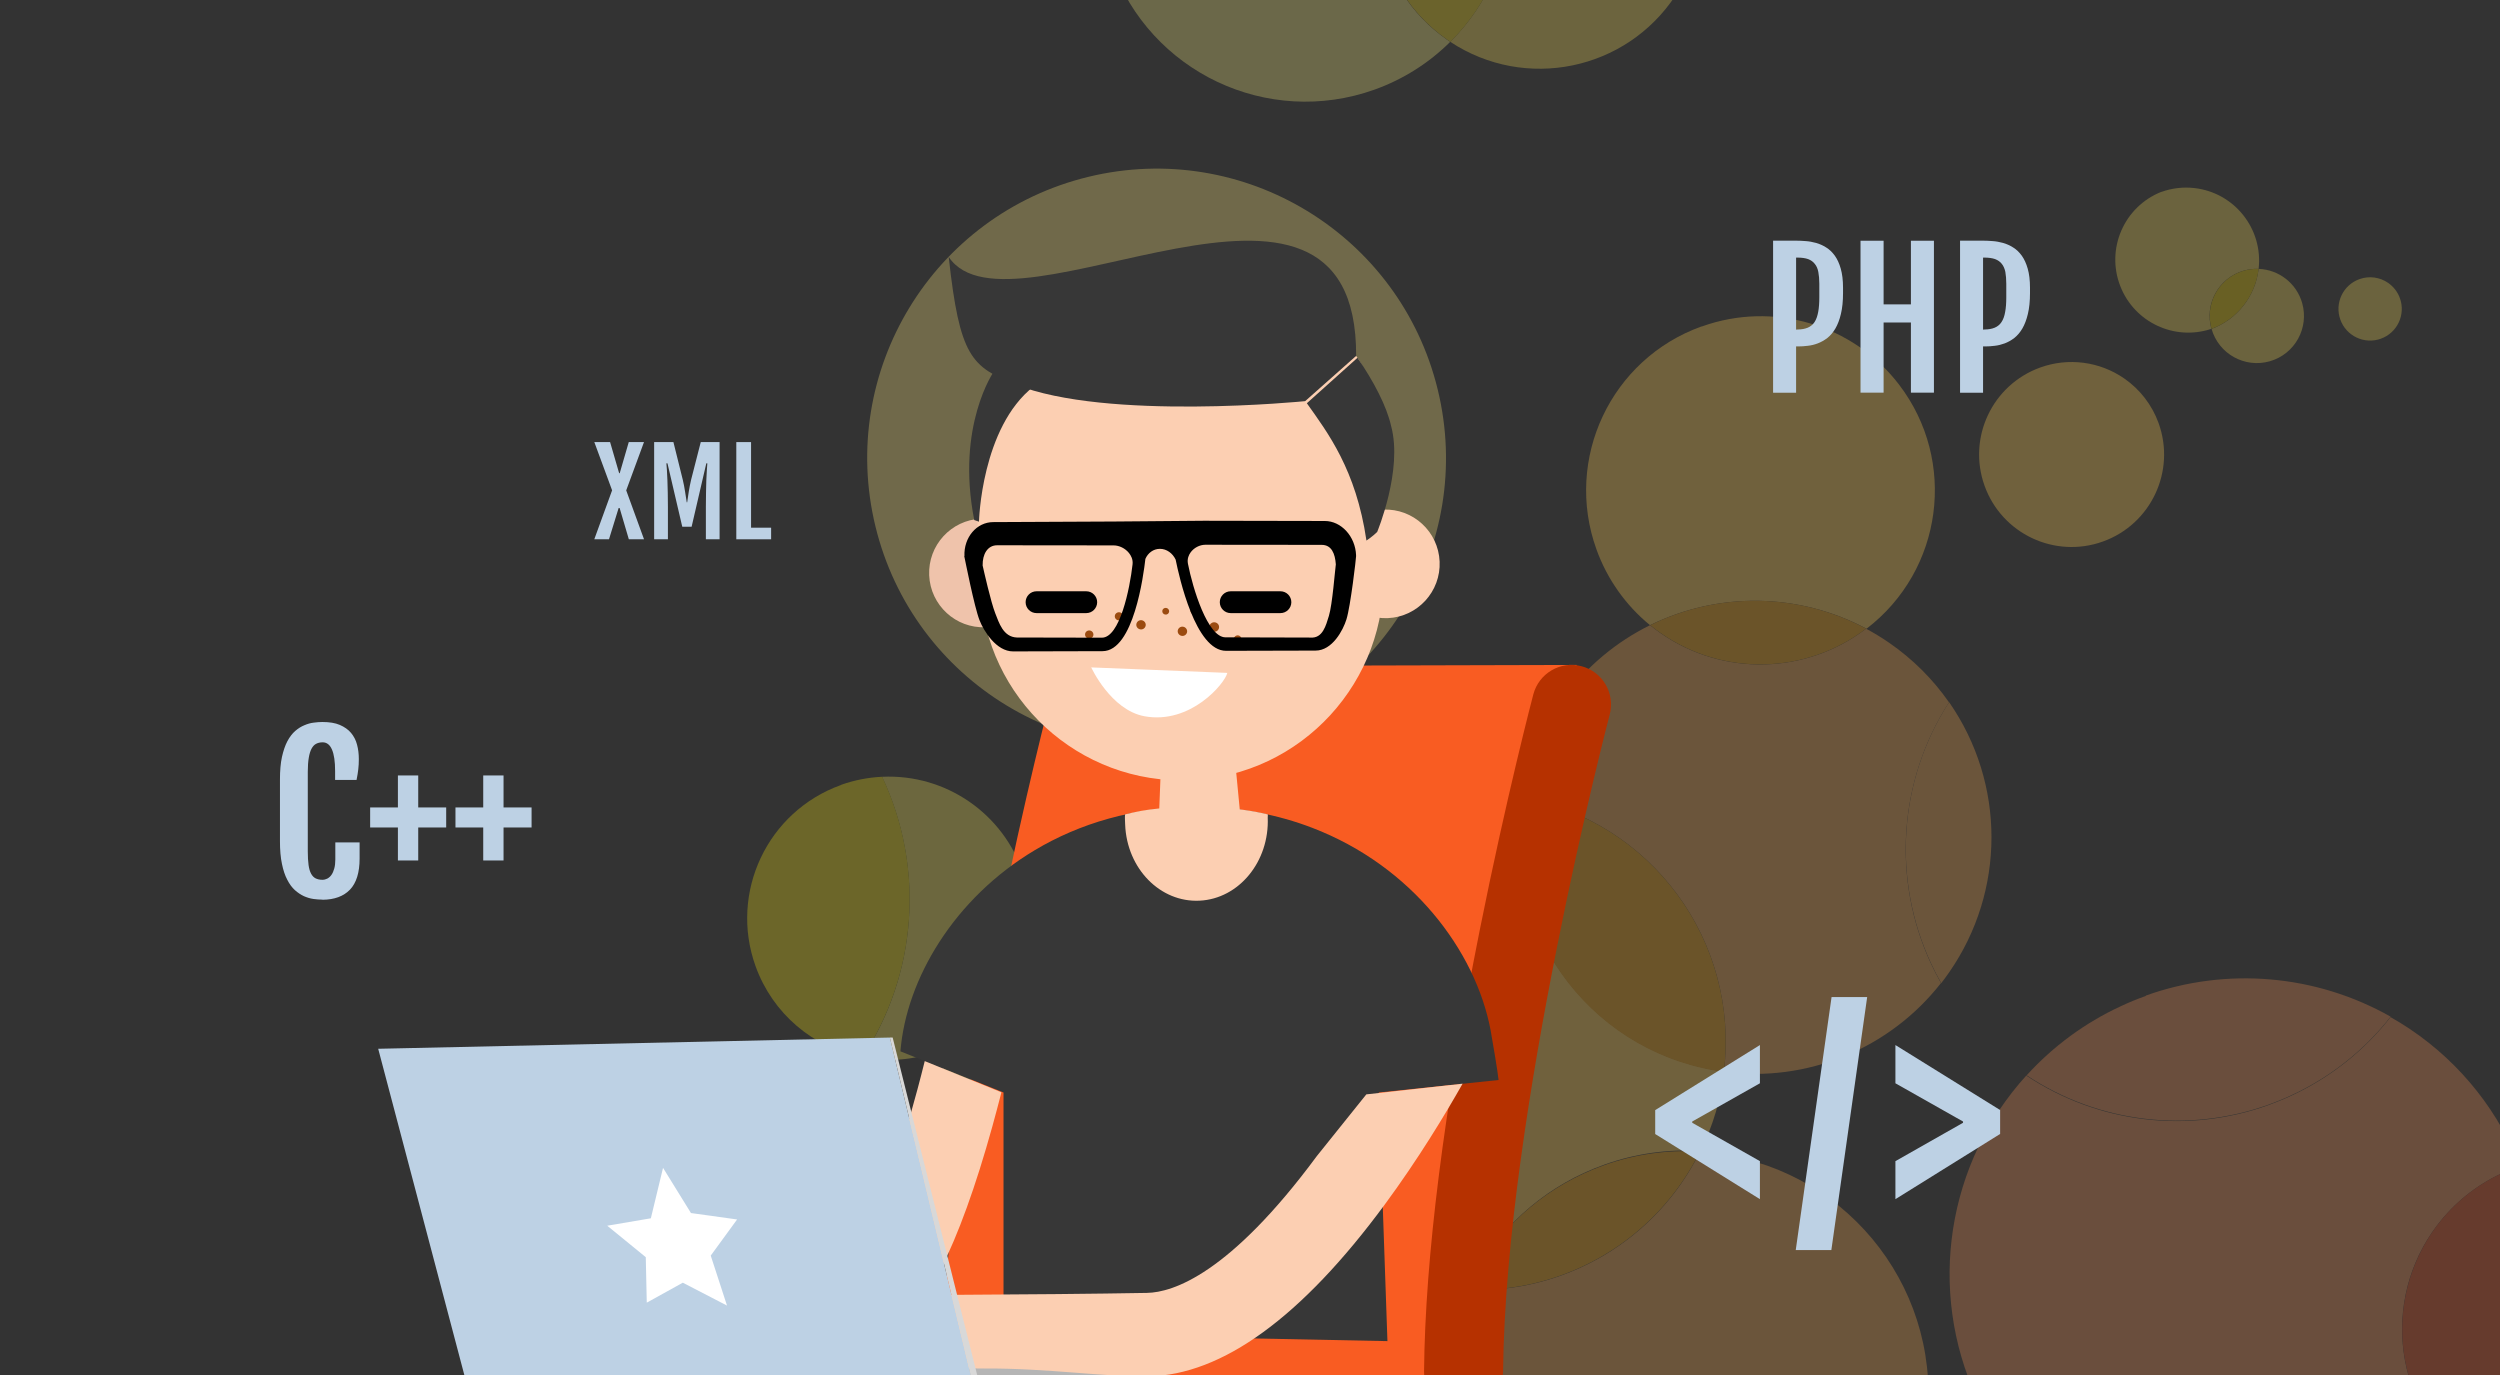 <svg width="509" height="280" viewBox="0 0 509 280" fill="none" xmlns="http://www.w3.org/2000/svg">
<rect x="0" y="0" width="509" height="280" fill="#333333" stroke="none"/>
<g clip-path="url(#clip0_2594_562)">
<g style="mix-blend-mode:luminosity" opacity="0.3" clip-path="url(#clip1_2594_562)">
<path d="M412.596 218.931C396.35 236.792 392.353 262.633 402.445 284.564C425.987 279.676 449.035 294.8 453.923 318.341C454.004 318.731 454.08 319.121 454.148 319.513C462.02 319.909 469.888 318.744 477.305 316.085C479.037 315.464 480.764 314.77 482.451 313.969C490.288 310.34 497.248 305.059 502.854 298.486C487.48 286.771 484.514 264.808 496.229 249.434C499.66 244.928 504.138 241.325 509.271 238.928C510.268 238.477 511.266 238.053 512.268 237.702L513.074 237.423C512.63 236.304 512.151 235.193 511.639 234.081C506.365 222.695 497.65 213.251 486.716 207.084C481.35 213.933 474.431 219.408 466.537 223.066C464.973 223.799 463.398 224.433 461.815 225.013C445.386 230.905 427.139 228.682 412.604 219.022" fill="#EA8E53"/>
<path d="M396.71 286.164C395.455 286.623 394.216 287.128 392.986 287.688L392.219 288.07C390.776 303.999 381.689 318.232 367.85 326.25C367.672 336.048 370.795 345.62 376.713 353.425C380.278 350.332 384.258 347.756 388.539 345.772C389.956 345.102 391.406 344.508 392.859 343.987C410.823 337.551 430.878 341.778 444.713 354.922C452.964 345.048 456.436 332.031 454.191 319.36C431.884 318.259 412.023 304.888 402.613 284.636L402.589 284.405C400.643 284.813 398.726 285.358 396.853 286.027" fill="#E6804E"/>
<path d="M402.468 284.541L402.488 284.773C411.903 305.029 431.76 318.4 454.071 319.5C449.831 295.834 427.206 280.082 403.536 284.323C403.144 284.395 402.753 284.467 402.363 284.547" fill="#DE4621"/>
<path d="M346.419 66.469C327.984 73.09 318.408 93.4 325.028 111.831C327.2 117.879 330.972 123.222 335.944 127.288C349.898 120.414 366.309 120.685 380.026 128.011C395.582 116.109 398.539 93.848 386.638 78.296C377.265 66.047 361.042 61.259 346.519 66.459" fill="#FFCC54"/>
<path d="M513.072 237.41C521.223 258.066 517.337 281.533 502.96 298.461C512.368 305.612 524.751 307.532 535.884 303.565C536.888 303.2 537.885 302.791 538.881 302.339C541.061 301.326 543.127 300.094 545.055 298.658C541.517 290.321 545.253 280.684 553.481 276.908L554.903 276.316C556.181 275.856 557.512 275.556 558.864 275.422C561.527 256.291 548.173 238.625 529.042 235.961C523.741 235.224 518.339 235.715 513.258 237.392" fill="#E98B4A"/>
<path d="M512.294 237.687C511.286 238.035 510.293 238.462 509.297 238.913C491.778 247.087 484.206 267.913 492.378 285.427C494.774 290.561 498.376 295.035 502.882 298.466C517.26 281.543 521.15 258.074 512.994 237.415L512.188 237.694" fill="#DF4C1F"/>
<path d="M179.596 158.182C188.296 176.623 186.777 198.26 175.578 215.298C180.641 216.26 185.871 215.848 190.723 214.106L191.376 213.868C189.646 199.644 196.274 185.693 208.394 178.047C204.381 165.689 192.598 157.544 179.622 158.153" fill="#F0E257"/>
<path d="M283.734 164.523C273.805 168.072 265.243 174.643 259.253 183.322C258.536 184.37 257.851 185.429 257.206 186.506C268.399 200.753 267.657 220.997 255.444 234.382C259.239 242.113 264.954 248.736 272.045 253.625C273.796 254.863 275.627 255.989 277.522 256.996C281.072 257.704 284.479 259.004 287.599 260.843C291.217 261.79 294.931 262.328 298.67 262.45C303.574 252.018 312.001 243.653 322.469 238.821C323.86 238.18 325.268 237.606 326.693 237.101C332.953 234.863 339.598 233.921 346.233 234.334C348.746 229.247 350.379 223.766 351.059 218.135C324.665 214.654 306.092 190.434 309.573 164.04C309.655 163.439 309.745 162.836 309.846 162.24C301.126 160.684 292.148 161.436 283.808 164.426" fill="#FFCC54"/>
<path d="M302.288 -50.185C300.735 -49.631 299.23 -48.958 297.779 -48.178C311.813 -31.503 310.724 -6.853 295.276 8.518C310.514 18.584 331.026 14.386 341.09 -0.856C351.155 -16.094 346.958 -36.606 331.716 -46.67C323.012 -52.417 312.102 -53.724 302.288 -50.185Z" fill="#F2D856"/>
<path d="M436.9 202.769C435.169 203.389 433.441 204.084 431.754 204.884C424.503 208.246 418.001 213.025 412.624 218.934C427.159 228.594 445.406 230.812 461.835 224.925C463.414 224.346 465.016 223.71 466.558 222.977C474.453 219.324 481.366 213.846 486.732 206.996C471.533 198.39 453.342 196.818 436.896 202.695" fill="#EA8E53"/>
<path d="M335.944 127.288C322.119 134.117 312.389 147.144 309.769 162.343C336.151 167.109 354.23 191.63 350.983 218.242C367.88 220.454 384.686 213.574 395.184 200.155C394.467 198.889 393.79 197.575 393.153 196.215C385.156 179.021 386.539 158.928 396.822 142.996C393.529 138.266 389.41 134.169 384.667 130.893C383.147 129.841 381.564 128.873 379.934 128.001C367.705 137.342 350.857 137.739 338.201 128.984C337.43 128.451 336.679 127.885 335.955 127.295" fill="#EEA44E"/>
<path d="M340.961 125.162C339.26 125.775 337.592 126.483 335.97 127.286C336.695 127.877 337.445 128.438 338.217 128.975C350.871 137.726 367.72 137.329 379.949 127.988C367.947 121.578 353.792 120.55 340.987 125.155" fill="#EEA110"/>
<path d="M309.769 162.343C305.294 188.588 322.936 213.49 349.183 217.969C349.779 218.07 350.382 218.16 350.983 218.242C354.23 191.63 336.151 167.109 309.77 162.347" fill="#EEA110"/>
<path d="M396.795 143.016C386.54 158.965 385.188 179.055 393.204 196.235C393.824 197.581 394.501 198.89 395.235 200.17C395.807 199.427 396.363 198.674 396.899 197.897C408.332 181.384 408.32 159.506 396.871 143.007" fill="#EEA44E"/>
<path d="M260.248 258.171C259.315 258.5 258.398 258.876 257.5 259.295C251.129 262.238 245.897 267.196 242.621 273.407C252.679 280.099 255.408 293.675 248.721 303.732C247.761 305.174 246.629 306.499 245.358 307.677C253.812 318.914 268.588 323.352 281.833 318.63C282.754 318.308 283.671 317.932 284.581 317.506C290.463 314.784 295.377 310.34 298.673 304.761L298.483 304.361C293.268 293.16 292.48 280.403 296.271 268.643C293.884 265.533 290.949 262.887 287.603 260.842C284.178 259.909 280.857 258.616 277.703 256.98C271.922 255.76 265.918 256.165 260.356 258.154" fill="#EEA44E"/>
<path d="M277.599 256.991C280.786 258.629 284.139 259.919 287.599 260.843C284.534 259.019 281.191 257.712 277.699 256.981" fill="#EEA110"/>
<path d="M415.415 74.816C405.627 78.331 400.543 89.113 404.057 98.901C407.571 108.69 418.354 113.773 428.142 110.259C437.931 106.745 443.014 95.963 439.5 86.174C438.173 82.477 435.721 79.29 432.491 77.054C427.494 73.594 421.134 72.761 415.411 74.817" fill="#FFCC54"/>
<path d="M202.546 236.179C201.943 236.87 201.375 237.593 200.852 238.348C193.114 249.548 195.917 264.901 207.118 272.639C209.514 274.296 212.19 275.514 215.016 276.239C216.822 274.415 218.931 272.922 221.253 271.827C221.862 271.54 222.488 271.285 223.127 271.065C227.703 269.432 232.689 269.372 237.302 270.894C245.214 263.923 247.819 252.693 243.78 242.949C242.719 243.439 241.646 243.881 240.556 244.272C227.372 248.96 212.677 245.827 202.549 236.174" fill="#F0D16C"/>
<path d="M215.593 174.586C213.073 175.478 210.659 176.637 208.39 178.048C213.116 192.608 205.643 208.321 191.365 213.843C192.388 222.35 196.342 230.238 202.539 236.153C211.467 225.886 227.024 224.803 237.29 233.726C240.154 236.218 242.405 239.337 243.866 242.844C248.256 240.791 252.198 237.89 255.459 234.309C247.966 219.069 248.625 201.081 257.215 186.43C247.328 173.962 230.585 169.193 215.616 174.585" fill="#FFD354"/>
<path d="M208.39 178.048C196.277 185.688 189.651 199.625 191.37 213.842C205.642 208.317 213.116 192.608 208.39 178.048Z" fill="#F0DA00"/>
<path d="M257.202 186.507C248.606 201.155 247.947 219.144 255.446 234.386C267.654 221.002 268.4 200.753 257.202 186.507Z" fill="#F4BF00"/>
<path d="M212.753 229.189C208.808 230.608 205.298 233.014 202.551 236.182C212.69 245.866 227.431 248.997 240.634 244.271C241.72 243.882 242.794 243.444 243.858 242.948C238.818 230.802 225.132 224.747 212.757 229.188" fill="#EFC511"/>
<path d="M346.13 234.466C337.263 252.438 318.62 263.478 298.601 262.611C297.693 264.57 296.91 266.587 296.262 268.645C304.478 279.075 305.44 293.486 298.677 304.913C300.518 308.793 302.858 312.416 305.643 315.689C307.186 314.579 308.836 313.625 310.571 312.845C311.383 312.458 312.217 312.124 313.07 311.847C327.822 306.554 344.071 314.222 349.363 328.974C349.78 330.132 350.118 331.314 350.378 332.515C353.624 332.046 356.814 331.252 359.905 330.143C361.33 329.638 362.738 329.063 364.129 328.418C365.52 327.778 366.834 327.101 368.064 326.388C368.393 310.102 377.799 295.363 392.433 288.208C394.87 261.096 374.865 237.141 347.753 234.703C347.25 234.659 346.744 234.624 346.244 234.592" fill="#EEA44E"/>
<path d="M326.595 237.236C325.17 237.741 323.762 238.316 322.371 238.96C311.909 243.791 303.482 252.161 298.573 262.59C318.584 263.445 337.217 252.421 346.103 234.472C339.468 234.06 332.819 235.002 326.564 237.244" fill="#EEA110"/>
<path d="M296.263 268.645C292.436 280.451 293.23 293.271 298.488 304.518L298.679 304.918C305.436 293.487 304.475 279.08 296.259 268.651" fill="#E15B1D"/>
<path d="M440.079 39.047C432.446 42.06 428.701 50.686 431.714 58.319C434.593 65.608 442.638 69.41 450.097 67.001L450.252 66.987C448.782 61.897 451.717 56.578 456.807 55.108C457.797 54.82 458.83 54.694 459.858 54.737C460.79 46.587 454.937 39.221 446.787 38.289C444.521 38.031 442.229 38.296 440.083 39.064" fill="#EDD356"/>
<path d="M251.652 -60.584C229.886 -52.791 218.56 -28.825 226.353 -7.06C234.146 14.706 258.107 26.034 279.873 18.241C285.658 16.169 290.92 12.849 295.276 8.514L294.645 8.1C279.633 -2.299 275.894 -22.894 286.288 -37.905C289.254 -42.187 293.193 -45.71 297.779 -48.182C286.487 -61.535 268.09 -66.473 251.626 -60.578" fill="#EFE47D"/>
<path d="M297.778 -48.182C281.711 -39.507 275.719 -19.445 284.395 -3.374C286.871 1.206 290.389 5.143 294.673 8.102L295.302 8.512C310.75 -6.859 311.839 -31.51 297.806 -48.184" fill="#EED41A"/>
<path d="M214.984 276.247C207.741 283.581 206.598 294.971 212.234 303.602L213.559 303.071C221.631 300.257 230.452 304.517 233.265 312.589C233.347 312.829 233.424 313.071 233.498 313.318C234.982 313.115 236.444 312.759 237.855 312.258C238.492 312.029 239.114 311.776 239.729 311.496C241.788 310.54 243.682 309.27 245.349 307.736C237.864 297.788 236.801 284.415 242.612 273.41C240.937 272.316 239.116 271.457 237.205 270.862C231.093 276.229 222.728 278.24 214.843 276.24" fill="#EEA44E"/>
<path d="M242.62 273.403C236.83 284.394 237.891 297.74 245.35 307.68C254.223 299.48 254.767 285.647 246.572 276.774C245.393 275.499 244.069 274.371 242.626 273.406" fill="#E15B1D"/>
<path d="M223.174 271.067C222.548 271.303 221.922 271.539 221.3 271.83C218.952 272.916 216.811 274.413 214.985 276.247C222.867 278.253 231.236 276.241 237.347 270.869C232.738 269.346 227.746 269.402 223.172 271.04" fill="#EAAC1B"/>
<path d="M459.854 54.743C459.211 60.295 455.507 65.016 450.273 66.963C451.725 72.057 457.035 75.009 462.129 73.556C467.223 72.104 470.175 66.794 468.722 61.7C467.584 57.706 464.006 54.9 459.854 54.743Z" fill="#EDD356"/>
<path d="M456.251 55.294C451.499 57.002 448.881 62.1 450.271 66.958C455.51 65.011 459.214 60.29 459.854 54.743C458.63 54.697 457.406 54.883 456.252 55.298" fill="#E9CA00"/>
<path d="M171.223 159.829C156.232 165.212 148.447 181.722 153.83 196.712C157.282 206.32 165.549 213.387 175.577 215.293C186.794 198.251 188.323 176.598 179.621 158.149C176.754 158.284 173.923 158.837 171.225 159.8" fill="#F0DF12"/>
<path d="M480.392 56.827C477.039 58.023 475.292 61.711 476.488 65.064C477.685 68.416 481.372 70.164 484.725 68.968C488.078 67.771 489.825 64.084 488.629 60.731C488.177 59.465 487.34 58.372 486.237 57.604C484.531 56.415 482.355 56.127 480.397 56.826" fill="#EDD356"/>
<path d="M178.241 107.175C185.928 138.789 217.789 158.186 249.403 150.498C281.018 142.81 300.414 110.95 292.726 79.335C285.039 47.721 253.178 28.325 221.564 36.012C189.949 43.7 170.553 75.561 178.241 107.175Z" fill="#FFE97F"/>
</g>
<path d="M124.624 99.83L121 90H124.213L126.055 96.337H126.176L128.018 90H131.121L127.497 99.84L131.121 109.79H128.028L126.156 103.434H125.955L123.993 109.79H121L124.624 99.83Z" fill="#BDD1E4"/>
<path d="M133.194 90.01H137.108L139.01 97.668C139.21 98.519 139.37 99.34 139.48 100.101C139.591 100.861 139.721 101.592 139.821 102.273H139.911C140.021 101.592 140.131 100.861 140.231 100.101C140.361 99.33 140.512 98.519 140.712 97.668L142.674 90.01H146.508V109.801H143.715V103.254C143.715 102.253 143.715 101.282 143.745 100.361C143.765 99.44 143.775 98.579 143.805 97.808C143.835 97.028 143.885 96.337 143.915 95.746C143.965 95.156 143.985 94.675 144.015 94.335H143.805L140.812 107.248H138.91L135.897 94.335H135.676C135.706 94.685 135.746 95.156 135.786 95.746C135.816 96.337 135.856 97.028 135.887 97.808C135.917 98.569 135.947 99.43 135.957 100.361C135.977 101.282 135.987 102.253 135.987 103.254V109.801H133.184V90.01H133.194Z" fill="#BDD1E4"/>
<path d="M149.912 90.01H152.916V107.438H157V109.8H149.912V90.01Z" fill="#BDD1E4"/>
<path d="M321.019 135.383L223.893 135.645C219.595 134.516 215.203 137.083 214.075 141.374C214.015 141.576 208.59 162.244 203.176 189.308C195.875 225.808 192.052 256.032 191.826 279.126C191.72 289.526 183.302 297.988 173.057 297.988L294.793 297.275L321.007 135.383H321.019Z" fill="#F95C22"/>
<path d="M306.025 279.292C306.547 226.438 327.525 146.294 327.739 145.486C328.867 141.183 326.314 136.786 322.016 135.645C317.719 134.504 313.326 137.071 312.186 141.374C312.127 141.576 306.701 162.244 301.288 189.308C293.986 225.808 290.164 256.032 289.938 279.126C289.831 289.526 305.93 288.587 306.025 279.28V279.292Z" fill="#B63100"/>
<path d="M303.484 209.727C300.409 193.551 287.48 176.34 267.203 168.555C260.186 165.857 252.279 164.289 243.601 164.289C230.815 164.289 219.75 167.688 210.703 173.084C194.272 182.889 184.513 199.327 183.326 214.053L204.316 222.432V271.495L282.482 273.052L280.725 222.432L305.11 219.889C304.991 218.462 303.757 211.189 303.484 209.727Z" fill="#373737"/>
<path d="M258.122 165.81C256.092 165.323 254.916 165.121 252.411 164.776L251.105 151.155L236.574 150.621L236.028 164.598C233.048 164.895 231.433 165.228 229.059 165.81C228.999 166.535 229.059 167.165 229.083 167.914C229.439 176.852 236.23 183.781 244.243 183.377C252.257 182.985 258.466 175.402 258.11 166.464C258.11 166.321 258.134 165.953 258.134 165.798L258.122 165.81Z" fill="#FCCFB2"/>
<path d="M170.992 275.691C171.146 275.691 171.301 275.691 171.455 275.691C175.919 275.691 180.122 273.682 183.944 269.725C186.58 266.991 189.049 263.33 191.471 258.54C195.104 251.374 198.654 241.556 202.037 229.362C202.679 227.032 203.296 224.703 203.89 222.397L188.278 216.038C187.803 217.94 187.316 219.865 186.794 221.791C179.267 249.995 173.26 256.615 171.55 258.006C170.766 257.328 169.33 255.652 167.656 252.301C165.543 248.057 150.738 258.006 155.986 265.767C158.989 270.2 163.999 275.477 170.992 275.703V275.691Z" fill="#FCCFB2"/>
<path d="M189.18 117.127C189.441 123.225 194.582 127.967 200.661 127.705C206.739 127.444 211.464 122.286 211.203 116.188C210.942 110.091 205.801 105.349 199.723 105.61C193.644 105.872 188.919 111.03 189.18 117.127Z" fill="#EFC3AB"/>
<path d="M199.58 119.516C200.542 142.206 219.703 159.82 242.367 158.845C265.031 157.883 282.625 138.7 281.652 116.01L280.999 100.69C280.607 91.538 281.082 78.607 275.751 71.998C267.845 62.217 251.746 60.779 238.224 61.361C215.56 62.324 197.965 81.507 198.939 104.196L199.592 119.516H199.58Z" fill="#FCCFB2"/>
<path d="M271.085 115.273C271.346 121.37 276.486 126.113 282.565 125.851C288.643 125.59 293.368 120.431 293.107 114.334C292.846 108.237 287.705 103.495 281.627 103.756C275.548 104.018 270.823 109.176 271.085 115.273Z" fill="#FCCFB2"/>
<path d="M278.196 110.067C278.196 110.067 279.43 109.259 280.392 108.308C280.392 108.308 285.663 95.686 283.229 86.725C282.339 82.755 279.751 77.751 276.391 72.842L266.074 82.101C270.289 88.044 276.106 95.627 278.208 110.067H278.196Z" fill="#373737"/>
<path d="M210.455 78.678L202.37 75.6C202.37 75.6 194.582 86.689 198.357 105.884L199.319 106.217C199.319 106.217 199.782 87.01 210.467 78.678H210.455Z" fill="#373737"/>
<path d="M276.107 72.462L265.73 81.673C265.73 81.673 225.294 85.738 206.75 78.274C197.786 74.661 195.388 72.676 193.156 52.304C205.551 70.976 276.356 22.424 276.107 72.462Z" fill="#373737"/>
<path d="M233.261 127.361C233.178 127.872 232.691 128.228 232.169 128.145C231.646 128.062 231.278 127.587 231.361 127.064C231.444 126.553 231.931 126.196 232.454 126.279C232.976 126.362 233.344 126.85 233.261 127.361Z" fill="#9B4B10"/>
<path d="M238.034 124.556C237.975 124.936 237.619 125.186 237.227 125.126C236.847 125.067 236.586 124.71 236.645 124.342C236.704 123.962 237.061 123.712 237.441 123.771C237.82 123.831 238.094 124.187 238.034 124.556Z" fill="#9B4B10"/>
<path d="M241.691 128.68C241.607 129.191 241.121 129.548 240.598 129.464C240.076 129.381 239.708 128.894 239.791 128.383C239.874 127.872 240.361 127.515 240.883 127.598C241.406 127.682 241.774 128.169 241.691 128.68Z" fill="#9B4B10"/>
<path d="M244.041 124.449C243.97 124.9 243.542 125.198 243.091 125.126C242.64 125.055 242.32 124.639 242.391 124.187C242.462 123.736 242.889 123.439 243.341 123.51C243.804 123.581 244.112 123.997 244.041 124.449Z" fill="#9B4B10"/>
<path d="M248.195 127.812C248.112 128.335 247.613 128.704 247.067 128.621C246.521 128.537 246.153 128.038 246.236 127.515C246.319 126.992 246.818 126.624 247.364 126.707C247.91 126.79 248.278 127.289 248.195 127.812Z" fill="#9B4B10"/>
<path d="M252.767 130.237C252.707 130.653 252.304 130.938 251.876 130.879C251.449 130.807 251.152 130.415 251.223 129.999C251.283 129.583 251.686 129.298 252.114 129.369C252.541 129.441 252.838 129.833 252.767 130.249V130.237Z" fill="#9B4B10"/>
<path d="M227.965 130.154C227.894 130.605 227.466 130.914 227.003 130.843C226.54 130.772 226.22 130.344 226.291 129.892C226.362 129.441 226.79 129.132 227.265 129.203C227.728 129.274 228.048 129.702 227.977 130.154H227.965Z" fill="#9B4B10"/>
<path d="M228.666 125.614C228.595 126.065 228.168 126.374 227.693 126.303C227.23 126.232 226.909 125.804 226.981 125.352C227.052 124.901 227.491 124.592 227.954 124.663C228.417 124.734 228.738 125.162 228.666 125.614Z" fill="#9B4B10"/>
<path d="M222.612 129.322C222.541 129.774 222.113 130.083 221.638 130.011C221.175 129.94 220.855 129.512 220.926 129.06C220.997 128.609 221.425 128.3 221.899 128.371C222.362 128.442 222.683 128.87 222.612 129.322Z" fill="#9B4B10"/>
<path d="M200.066 115.083C200.03 112.884 201.027 111.018 203.022 111.018L226.719 111.042C227.882 111.042 229.093 111.636 229.865 112.599C230.256 113.086 230.708 113.883 230.589 114.905C230.031 119.897 227.989 129.821 224.344 129.833L207.047 129.797C204.245 129.702 203.39 126.766 202.63 124.853C201.728 122.547 200.303 116.2 200.054 115.083H200.066ZM242.39 112.492C243.09 111.517 244.242 110.923 245.405 110.911L269.102 110.935C271.097 110.935 271.821 112.694 271.975 114.905C271.809 116.022 271.275 123.094 270.562 125.4C269.969 127.313 269.316 130.011 266.811 129.809L249.513 129.762C245.868 129.762 242.841 119.778 241.867 114.786C241.666 113.764 242.046 112.967 242.402 112.48L242.39 112.492ZM196.338 113.205V113.348L196.374 113.479C196.457 113.823 198.368 123.581 199.437 126.291C200.303 128.49 202.844 132.626 206.263 132.626L224.475 132.578C230.814 132.567 232.833 117.02 233.201 113.788C233.723 112.575 234.839 111.743 236.157 111.743C237.534 111.743 238.757 112.647 239.362 113.942C240.087 117.508 243.399 132.531 249.632 132.507L267.844 132.46C271.263 132.46 273.459 128.3 274.136 126.101C274.979 123.391 276.107 113.621 276.095 113.276V113.146V113.003C275.94 109.235 273.091 106.062 269.708 106.074L245.287 106.026H245.097L226.837 106.181L202.226 106.3C198.831 106.3 196.207 109.437 196.362 113.205H196.338Z" fill="black"/>
<path d="M249.881 137L222.172 135.883C222.172 135.883 226.149 144.571 233.023 145.831C242.366 147.542 249.395 139.163 249.881 137Z" fill="white"/>
<path d="M200.517 292.034L239.814 275.703L183.326 271.496L200.517 292.034Z" fill="#B5B5B5"/>
<path d="M193.002 263.639C208.305 263.556 223.347 263.425 233.51 263.235C238.817 263.14 250.38 259.372 268.117 235.364L278.185 222.813L297.785 220.638C294.283 226.83 288.751 236.006 281.912 245.276C265.03 268.179 248.86 279.946 233.83 280.231C225.092 280.398 213.339 278.544 200.351 278.627C169.828 278.817 164.45 263.794 193.002 263.639Z" fill="#FCCFB2"/>
<path d="M97.088 289.609L200.517 292.033L181.178 211.248L77 213.53L97.088 289.609Z" fill="#BDD1E4"/>
<path d="M134.994 237.776L132.513 248.045L123.633 249.555L131.48 255.961L131.682 265.22L139.019 261.155L148.018 265.814L144.706 255.64L150.072 248.283L140.681 246.976L134.994 237.776Z" fill="white"/>
<path d="M181.178 211.248H181.748L201.479 290.037L227.194 280.065L229.094 280.16L200.517 292.033L181.178 211.248Z" fill="#D8D8D8"/>
<path d="M262.917 122.607C262.917 123.831 261.919 124.829 260.697 124.829H250.57C249.347 124.829 248.35 123.831 248.35 122.607C248.35 121.382 249.347 120.384 250.57 120.384H260.697C261.919 120.384 262.917 121.382 262.917 122.607Z" fill="black"/>
<path d="M223.383 122.607C223.383 123.831 222.386 124.829 221.163 124.829H211.036C209.814 124.829 208.816 123.831 208.816 122.607C208.816 121.382 209.814 120.384 211.036 120.384H221.163C222.386 120.384 223.383 121.382 223.383 122.607Z" fill="black"/>
<path d="M65.634 183.163C65.072 183.163 64.466 183.119 63.832 183.033C63.184 182.946 62.535 182.745 61.901 182.471C61.252 182.168 60.632 181.765 60.041 181.231C59.45 180.698 58.931 179.992 58.485 179.112C58.023 178.248 57.663 177.167 57.404 175.884C57.13 174.601 57 173.073 57 171.301V158.703C57 156.916 57.13 155.388 57.404 154.12C57.692 152.852 58.052 151.771 58.513 150.906C58.975 150.041 59.508 149.349 60.099 148.83C60.704 148.312 61.31 147.922 61.958 147.663C62.593 147.389 63.227 147.202 63.876 147.13C64.495 147.043 65.086 147 65.634 147C67.046 147 68.243 147.187 69.18 147.591C70.117 147.995 70.895 148.528 71.472 149.22C72.034 149.897 72.466 150.704 72.697 151.627C72.942 152.549 73.057 153.515 73.057 154.538C73.057 155.302 73.028 156.008 72.942 156.657C72.87 157.291 72.754 158.012 72.596 158.79H68.228V156.988C68.228 155.028 68.012 153.572 67.58 152.592C67.162 151.627 66.528 151.137 65.692 151.137C65.187 151.137 64.74 151.237 64.365 151.439C63.991 151.627 63.688 151.958 63.429 152.434C63.184 152.895 62.996 153.5 62.867 154.279C62.737 155.043 62.665 155.979 62.665 157.118V173.347C62.665 174.457 62.722 175.379 62.823 176.115C62.924 176.85 63.097 177.441 63.342 177.887C63.587 178.334 63.875 178.637 64.265 178.839C64.654 179.026 65.101 179.127 65.648 179.127C65.994 179.127 66.326 179.04 66.643 178.882C66.96 178.709 67.248 178.464 67.479 178.132C67.724 177.786 67.911 177.354 68.055 176.835C68.2 176.316 68.272 175.711 68.272 174.99V171.517H73.216V174.803C73.216 177.657 72.553 179.775 71.255 181.13C69.958 182.485 68.084 183.177 65.634 183.191" fill="#BDD1E4"/>
<path d="M81.013 168.475H75.363V164.397H81.013V157.882H85.15V164.397H90.844V168.475H85.15V175.192H81.013V168.475Z" fill="#BDD1E4"/>
<path d="M98.385 168.475H92.734V164.397H98.385V157.882H102.521V164.397H108.229V168.475H102.521V175.192H98.385V168.475Z" fill="#BDD1E4"/>
<path d="M365.93 67.088C366.766 67.088 367.486 66.959 368.063 66.714C368.639 66.469 369.101 66.094 369.447 65.561C369.792 65.042 370.023 64.364 370.182 63.528C370.34 62.693 370.412 61.712 370.412 60.545V57.763C370.412 56.841 370.34 56.048 370.211 55.371C370.081 54.693 369.85 54.16 369.49 53.727C369.144 53.281 368.697 52.964 368.12 52.747C367.544 52.546 366.794 52.445 365.93 52.445H365.685V67.103H365.93V67.088ZM361 49H365.685C366.275 49 366.924 49.029 367.63 49.087C368.351 49.13 369.057 49.274 369.764 49.461C370.47 49.663 371.147 49.966 371.81 50.384C372.473 50.787 373.05 51.349 373.569 52.056C374.073 52.762 374.477 53.641 374.78 54.708C375.082 55.774 375.241 57.057 375.241 58.585V59.68C375.241 61.323 375.097 62.736 374.809 63.918C374.535 65.1 374.145 66.094 373.684 66.887C373.209 67.694 372.661 68.328 372.041 68.818C371.421 69.294 370.773 69.654 370.095 69.913C369.418 70.173 368.74 70.332 368.077 70.403C367.4 70.49 366.751 70.533 366.146 70.533H365.685V79.959H361V49.014V49Z" fill="#BDD1E4"/>
<path d="M378.801 49.014H383.5V61.971H389.063V49.014H393.748V79.944H389.063V65.661H383.5V79.944H378.801V49.014Z" fill="#BDD1E4"/>
<path d="M403.996 67.088C404.832 67.088 405.553 66.959 406.129 66.714C406.706 66.469 407.167 66.094 407.513 65.561C407.859 65.042 408.104 64.364 408.248 63.528C408.407 62.693 408.479 61.712 408.479 60.545V57.763C408.479 56.841 408.407 56.048 408.291 55.371C408.147 54.693 407.917 54.16 407.571 53.727C407.225 53.281 406.763 52.964 406.187 52.747C405.61 52.546 404.861 52.445 403.996 52.445H403.751V67.103H403.996V67.088ZM399.066 49H403.751C404.342 49 404.991 49.029 405.697 49.087C406.418 49.13 407.124 49.274 407.83 49.461C408.536 49.663 409.214 49.966 409.877 50.384C410.54 50.787 411.116 51.349 411.635 52.056C412.14 52.762 412.543 53.641 412.846 54.708C413.149 55.774 413.307 57.057 413.307 58.585V59.68C413.307 61.323 413.163 62.736 412.875 63.918C412.601 65.1 412.212 66.094 411.751 66.887C411.275 67.694 410.727 68.328 410.107 68.818C409.488 69.294 408.839 69.654 408.162 69.913C407.484 70.159 406.821 70.332 406.144 70.403C405.466 70.49 404.818 70.533 404.212 70.533H403.751V79.959H399.066V49.014V49Z" fill="#BDD1E4"/>
<path d="M337 226.018L358.318 212.772V220.556L344.539 228.339V228.598L358.318 236.41V244.15L337 230.89V226.018Z" fill="#BDD1E4"/>
<path d="M407.225 230.875L385.906 244.15V236.41L399.672 228.598V228.339L385.906 220.556V212.772L407.225 226.004V230.875Z" fill="#BDD1E4"/>
<path d="M372.907 203L365.613 254.513H372.863L380.157 203H372.907Z" fill="#BDD1E4"/>
</g>
<defs>
<clipPath id="clip0_2594_562">
<rect width="509" height="280" fill="white"/>
</clipPath>
<clipPath id="clip1_2594_562">
<rect width="591.955" height="403.309" fill="white" transform="translate(491.889 -119.245) rotate(76.333)"/>
</clipPath>
</defs>
</svg>
